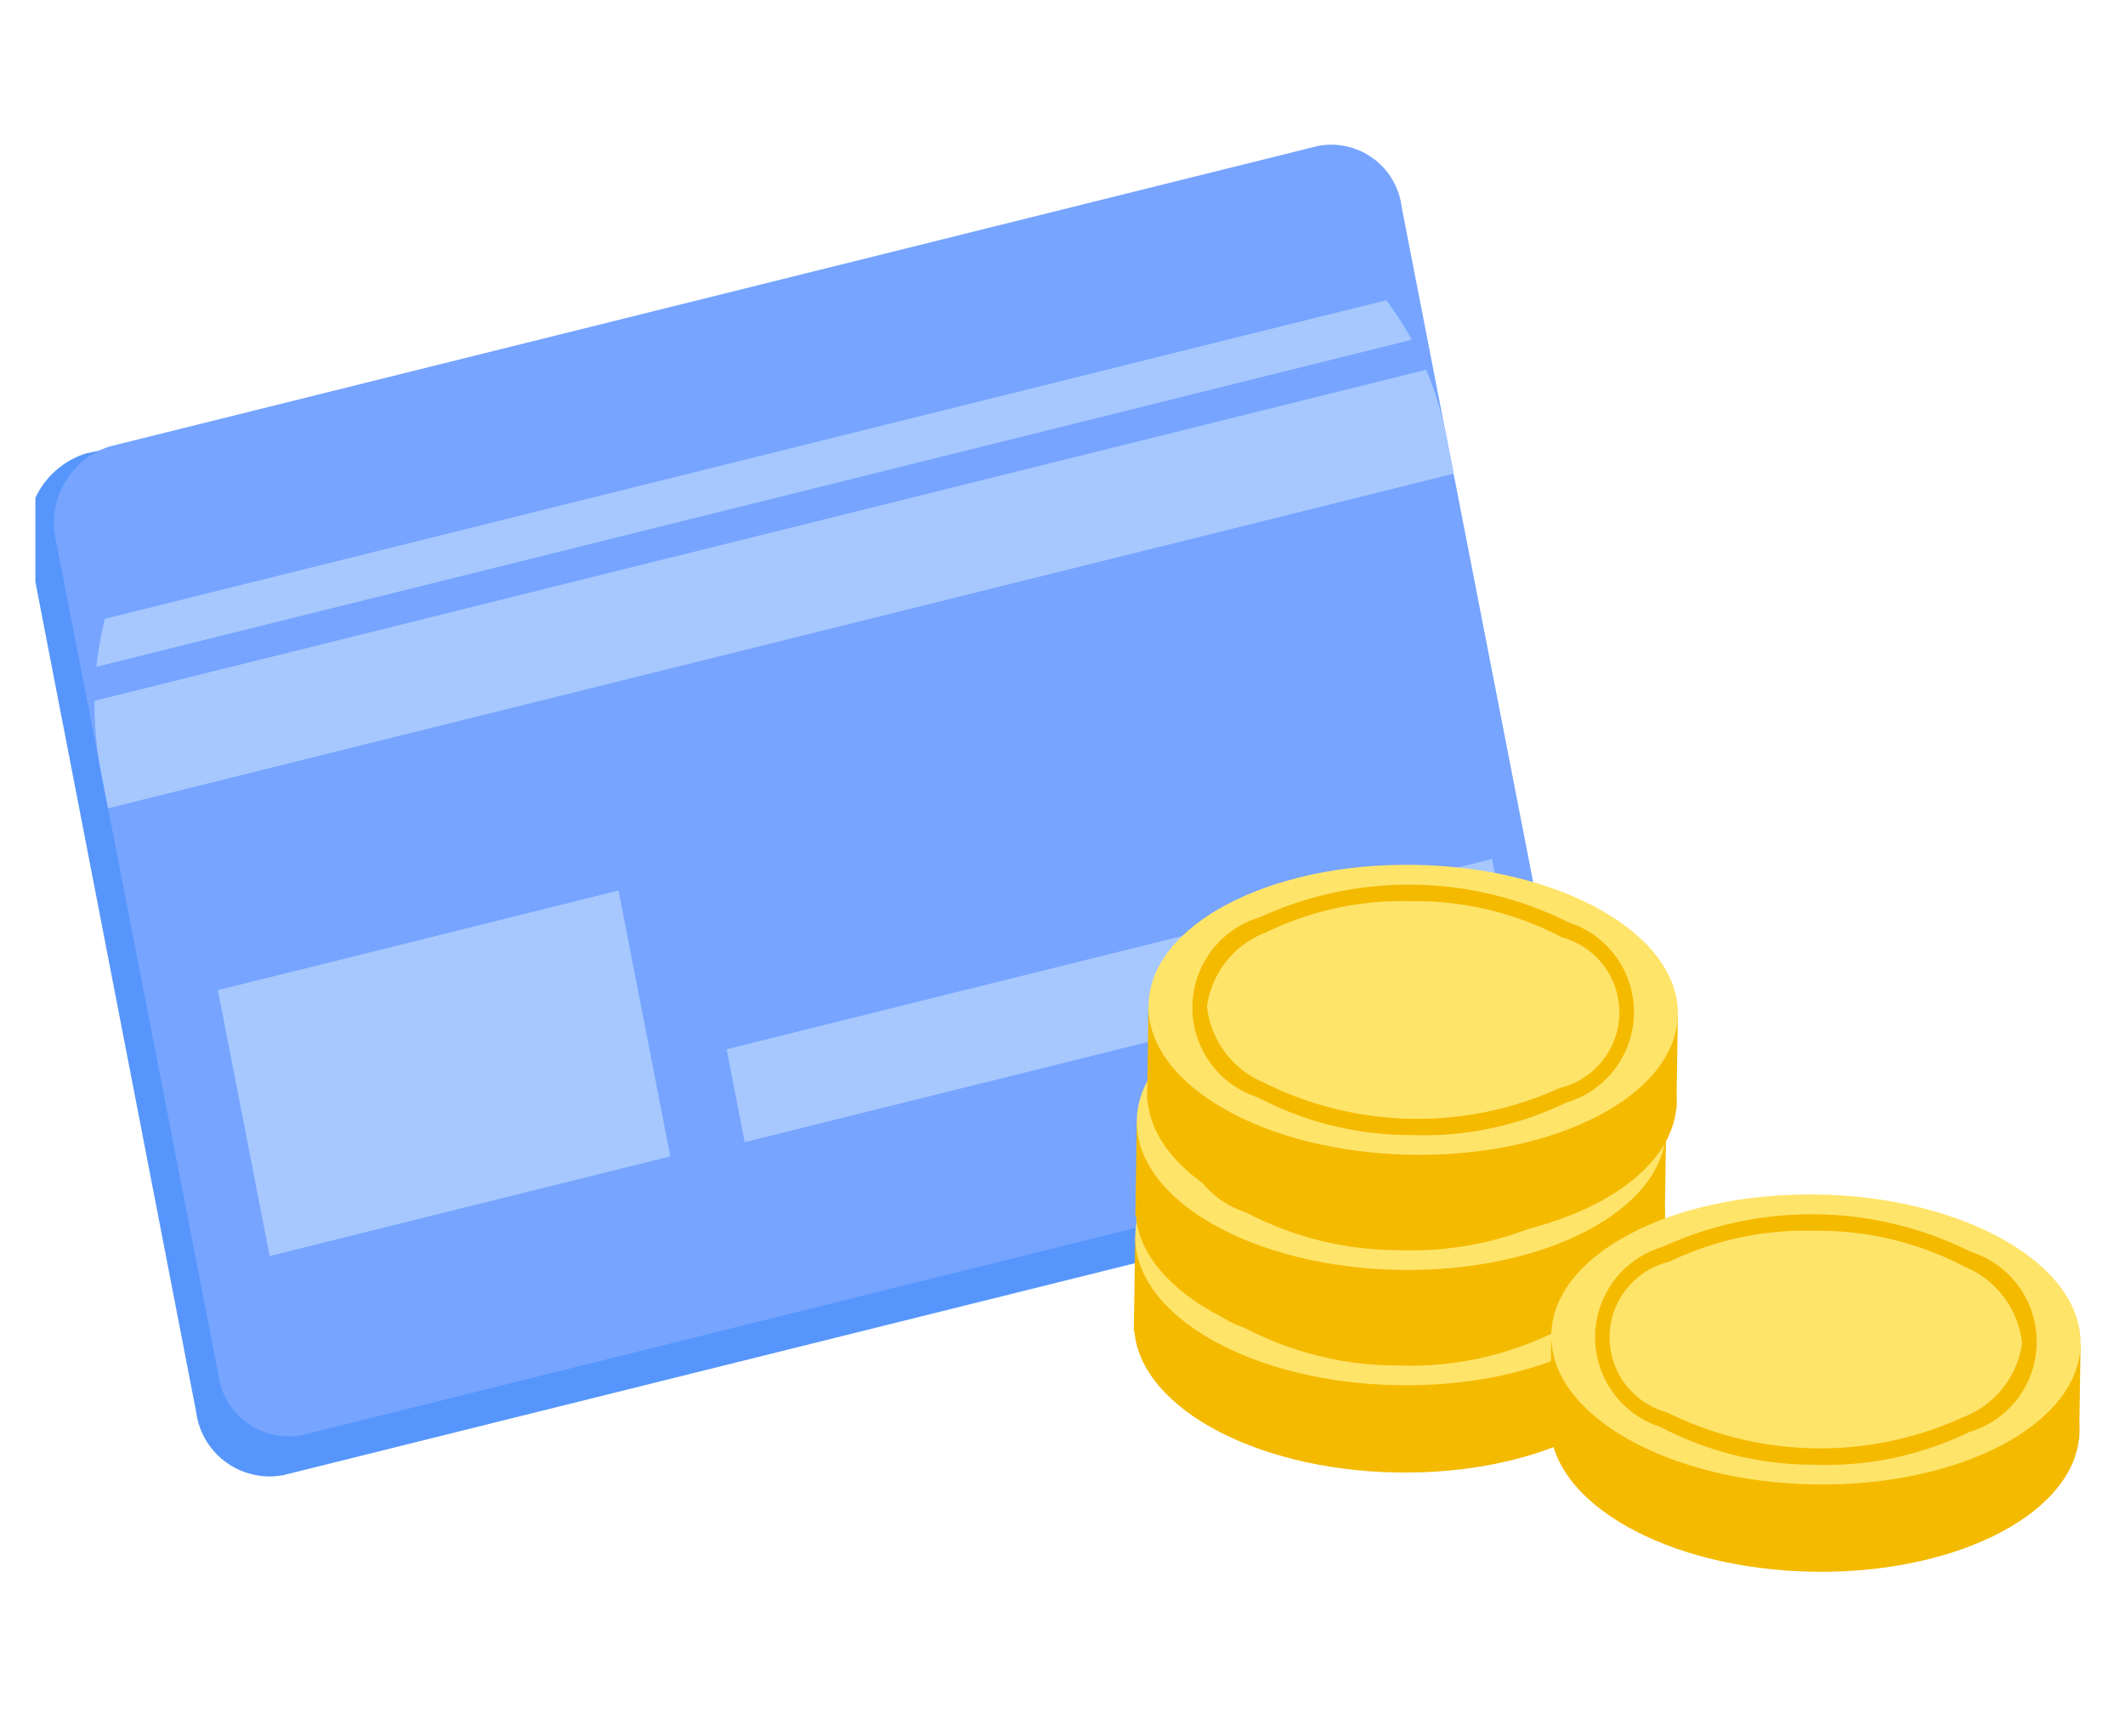 <svg xmlns="http://www.w3.org/2000/svg" xmlns:xlink="http://www.w3.org/1999/xlink" width="60" height="49" viewBox="0 0 60 49"><defs><clipPath id="a"><rect width="60" height="49" transform="translate(503 482)" fill="none" stroke="#707070" stroke-width="1"/></clipPath><clipPath id="b"><rect width="59" height="48" transform="translate(0.155 -0.059)" fill="none" stroke="#707070" stroke-width="1"/></clipPath><clipPath id="c"><path d="M8.421.631,31.654,0c4.388-.119,7.849,3.758,7.73,8.659l-.258,10.667c-.119,4.9-3.772,8.97-8.16,9.089l-23.233.629C3.345,29.164-.116,25.288,0,20.387L.261,9.72C.38,4.819,4.033.75,8.421.631Z" transform="matrix(0.977, -0.215, 0.215, 0.977, 0, 8.473)" fill="none"/></clipPath></defs><g transform="translate(-503 -482)" clip-path="url(#a)"><g transform="translate(503.844 483.059)" clip-path="url(#b)"><g transform="translate(-0.525 2.64)"><g transform="translate(0 0)"><path d="M451.717,279.217l-34.782,8.655a2.092,2.092,0,0,1-2.471-1.784l-4.7-24.262a2.368,2.368,0,0,1,1.579-2.792l34.084-7.5a2.091,2.091,0,0,1,2.471,1.784l5.4,23.109A2.367,2.367,0,0,1,451.717,279.217Z" transform="translate(-409.245 -249.929)" fill="#5696fc"/><path d="M2.636.951,37.758,0A2,2,0,0,1,39.7,2.181l-.58,23.946a2.263,2.263,0,0,1-2.055,2.289l-35.122.95A2,2,0,0,1,0,27.185L.581,3.24A2.263,2.263,0,0,1,2.636.951Z" transform="matrix(0.977, -0.215, 0.215, 0.977, 0, 8.541)" fill="#76a4ff"/><g transform="translate(0.189 0.189)"><g transform="translate(0 0)" clip-path="url(#c)"><g transform="translate(-1.003 3.905)"><path d="M.03,1.172,43.357,0l-.03,1.258L0,2.43Z" transform="matrix(0.977, -0.215, 0.215, 0.977, 0, 9.327)" fill="#a6c8ff"/><path d="M.074,1.172,43.4,0l-.074,3.038L0,4.21Z" transform="matrix(0.977, -0.215, 0.215, 0.977, 0.375, 11.475)" fill="#a6c8ff"/></g></g></g><path d="M.185.315,11.834,0l-.185,7.641L0,7.956Z" transform="matrix(0.977, -0.215, 0.215, 0.977, 5.584, 23.985)" fill="#a6c8ff"/><path d="M.065.6,22.319,0l-.065,2.67L0,3.272Z" transform="matrix(0.977, -0.215, 0.215, 0.977, 20.004, 25.349)" fill="#a6c8ff"/></g><g transform="translate(31.64 20.605)"><g transform="translate(0 6.505)"><path d="M0,0,14.946.029l0,2.651L0,2.651Z" transform="matrix(1, 0.015, -0.015, 1, 0.094, 4.124)" fill="#f4ba00"/><path d="M4.107,0c2.26,0,4.086,3.339,4.078,7.466s-1.847,7.476-4.107,7.48S-.008,11.607,0,7.48,1.847,0,4.107,0Z" transform="matrix(0.015, -1, 1, 0.015, 0, 10.648)" fill="#f4ba00"/><path d="M4.107,0c2.26,0,4.086,3.339,4.078,7.466s-1.847,7.476-4.107,7.48S-.008,11.607,0,7.48,1.847,0,4.107,0Z" transform="matrix(0.015, -1, 1, 0.015, 0.033, 8.184)" fill="#ffe46a"/><path d="M468.942,296.441a9.265,9.265,0,0,1-4.339-1.065,2.66,2.66,0,0,1,.068-5.087,10.058,10.058,0,0,1,8.7.148,2.66,2.66,0,0,1-.067,5.088A9.225,9.225,0,0,1,468.942,296.441Zm.088-6.6a8.843,8.843,0,0,0-4.186.872,2.194,2.194,0,0,0-.057,4.251,9.7,9.7,0,0,0,8.346.143,2.194,2.194,0,0,0,.056-4.251A8.885,8.885,0,0,0,469.03,289.837Z" transform="translate(-461.422 -288.702)" fill="#f4ba00"/><path d="M474.118,293.695l0-.044c-.017-.2-.128-.372-.321-.373a8.044,8.044,0,0,0-.957.112c-.262.031-.524.064-.786.1-.009-.156-.021-.313-.037-.469a1.1,1.1,0,0,0-.146-.559c.128.007.256.015.384.026.248.021.537.111.759-.042a.365.365,0,0,0,.008-.58.843.843,0,0,0-.632-.077c.065-.055.13-.11.194-.166a2.064,2.064,0,0,0,.676-.757.192.192,0,0,0-.162-.249,2.1,2.1,0,0,0-.862.48,5.3,5.3,0,0,0-.691.471,3.71,3.71,0,0,0-.586-.362c-.224-.138-.458-.263-.676-.413-.129-.088-.288.122-.169.239.181.178.345.379.518.566.1.1.191.231.292.344-.085.012-.169.026-.253.042-.154.028-.414.057-.445.273a.084.084,0,0,0,.048.1,2.457,2.457,0,0,0,.564.062c.234.014.469.018.7.028a.226.226,0,0,0-.013.224c.032.069-.027.256-.034.336-.011.118-.018.237-.029.356-.006.069-.011.136-.017.2-.243.032-.485.066-.728.1a2.344,2.344,0,0,0-.987.239.188.188,0,0,0,.033.322,2.362,2.362,0,0,0,1.02.058c.2-.006.408-.013.612-.021a4.31,4.31,0,0,0,.067,1.47.39.39,0,0,0,.414.316.409.409,0,0,0,.336-.417c-.013-.295-.085-.584-.106-.88-.013-.173-.021-.347-.028-.521.276-.015.552-.028.828-.046l.49-.031a.975.975,0,0,0,.536-.11A.417.417,0,0,0,474.118,293.695Z" transform="translate(-464.094 -289.085)" fill="#f4ba00"/></g><g transform="translate(0.044 3.25)"><path d="M0,0,14.946.029l0,2.651L0,2.651Z" transform="matrix(1, 0.015, -0.015, 1, 0.094, 4.124)" fill="#f4ba00"/><path d="M4.107,0c2.26,0,4.086,3.339,4.078,7.466s-1.847,7.476-4.107,7.48S-.008,11.607,0,7.48,1.847,0,4.107,0Z" transform="matrix(0.015, -1, 1, 0.015, 0, 10.648)" fill="#f4ba00"/><path d="M4.107,0c2.26,0,4.086,3.339,4.078,7.466s-1.847,7.476-4.107,7.48S-.008,11.607,0,7.48,1.847,0,4.107,0Z" transform="matrix(0.015, -1, 1, 0.015, 0.033, 8.184)" fill="#ffe46a"/><path d="M469.013,291.738a9.265,9.265,0,0,1-4.339-1.065,2.661,2.661,0,0,1,.068-5.088,10.062,10.062,0,0,1,8.7.149,2.66,2.66,0,0,1-.067,5.087A9.217,9.217,0,0,1,469.013,291.738Zm.088-6.6a8.836,8.836,0,0,0-4.186.872,2.194,2.194,0,0,0-.057,4.251,9.7,9.7,0,0,0,8.346.142,2.194,2.194,0,0,0,.056-4.25A8.878,8.878,0,0,0,469.1,285.135Z" transform="translate(-461.493 -283.999)" fill="#f4ba00"/><path d="M474.189,288.992l0-.043c-.017-.2-.129-.372-.32-.373a8.03,8.03,0,0,0-.957.112c-.262.031-.524.064-.786.1-.009-.157-.021-.314-.037-.469a1.106,1.106,0,0,0-.146-.559c.128.007.256.015.384.026.248.02.538.111.759-.042a.364.364,0,0,0,.008-.579.843.843,0,0,0-.632-.077c.065-.055.13-.11.194-.166a2.065,2.065,0,0,0,.676-.757c.04-.111-.057-.258-.162-.248a2.1,2.1,0,0,0-.862.48,5.3,5.3,0,0,0-.691.471,3.769,3.769,0,0,0-.586-.363c-.224-.138-.458-.262-.676-.413-.129-.089-.288.121-.169.239.181.177.345.379.518.566.1.1.191.231.292.344-.085.012-.169.026-.253.042-.154.029-.414.057-.446.274a.083.083,0,0,0,.048.1,2.42,2.42,0,0,0,.564.062c.234.014.469.019.7.028a.225.225,0,0,0-.013.224c.032.069-.027.255-.034.336-.011.119-.018.238-.029.357-.006.068-.011.136-.017.2-.243.033-.485.066-.728.1a2.352,2.352,0,0,0-.987.238.189.189,0,0,0,.033.323,2.363,2.363,0,0,0,1.02.058c.2-.006.408-.013.612-.021a4.312,4.312,0,0,0,.067,1.47.388.388,0,0,0,.414.315.408.408,0,0,0,.336-.417c-.013-.295-.085-.584-.106-.88-.013-.174-.021-.347-.028-.521.276-.015.552-.029.828-.046l.49-.031a.981.981,0,0,0,.536-.11A.418.418,0,0,0,474.189,288.992Z" transform="translate(-464.165 -284.383)" fill="#f4ba00"/></g><g transform="translate(0.375 0)"><path d="M0,0,14.946.029l0,2.651L0,2.651Z" transform="matrix(1, 0.015, -0.015, 1, 0.094, 4.124)" fill="#f4ba00"/><path d="M4.107,0c2.26,0,4.086,3.339,4.078,7.466s-1.847,7.476-4.107,7.48S-.008,11.607,0,7.48,1.847,0,4.107,0Z" transform="matrix(0.015, -1, 1, 0.015, 0, 10.648)" fill="#f4ba00"/><path d="M4.107,0c2.26,0,4.086,3.339,4.078,7.466s-1.847,7.476-4.107,7.48S-.008,11.607,0,7.48,1.847,0,4.107,0Z" transform="matrix(0.015, -1, 1, 0.015, 0.033, 8.184)" fill="#ffe46a"/><path d="M469.554,287.043a9.256,9.256,0,0,1-4.339-1.064,2.661,2.661,0,0,1,.068-5.088,10.067,10.067,0,0,1,8.705.148,2.661,2.661,0,0,1-.068,5.088A9.209,9.209,0,0,1,469.554,287.043Zm.088-6.6a8.834,8.834,0,0,0-4.185.873,2.624,2.624,0,0,0-1.678,2.1,2.65,2.65,0,0,0,1.621,2.154,9.7,9.7,0,0,0,8.346.142,2.194,2.194,0,0,0,.057-4.25A8.878,8.878,0,0,0,469.642,280.44Z" transform="translate(-462.034 -279.304)" fill="#f4ba00"/></g><g transform="translate(11.747 9.306)"><path d="M0,0,14.946.029l0,2.651L0,2.651Z" transform="matrix(1, 0.015, -0.015, 1, 0.094, 4.124)" fill="#f4ba00"/><path d="M4.107,0c2.26,0,4.086,3.339,4.078,7.466s-1.847,7.476-4.107,7.48S-.008,11.607,0,7.48,1.847,0,4.107,0Z" transform="matrix(0.015, -1, 1, 0.015, 0, 10.648)" fill="#f4ba00"/><path d="M4.107,0c2.26,0,4.086,3.339,4.078,7.466s-1.847,7.476-4.107,7.48S-.008,11.607,0,7.48,1.847,0,4.107,0Z" transform="matrix(0.015, -1, 1, 0.015, 0.033, 8.184)" fill="#ffe46a"/><path d="M488.11,300.488a9.266,9.266,0,0,1-4.339-1.065,2.661,2.661,0,0,1,.068-5.088,10.063,10.063,0,0,1,8.705.149,2.66,2.66,0,0,1-.068,5.087A9.217,9.217,0,0,1,488.11,300.488Zm.088-6.6a8.837,8.837,0,0,0-4.186.872,2.194,2.194,0,0,0-.057,4.251,9.7,9.7,0,0,0,8.346.142,2.624,2.624,0,0,0,1.678-2.1,2.65,2.65,0,0,0-1.621-2.154A8.879,8.879,0,0,0,488.2,293.884Z" transform="translate(-480.591 -292.749)" fill="#f4ba00"/></g></g></g></g></g></svg>